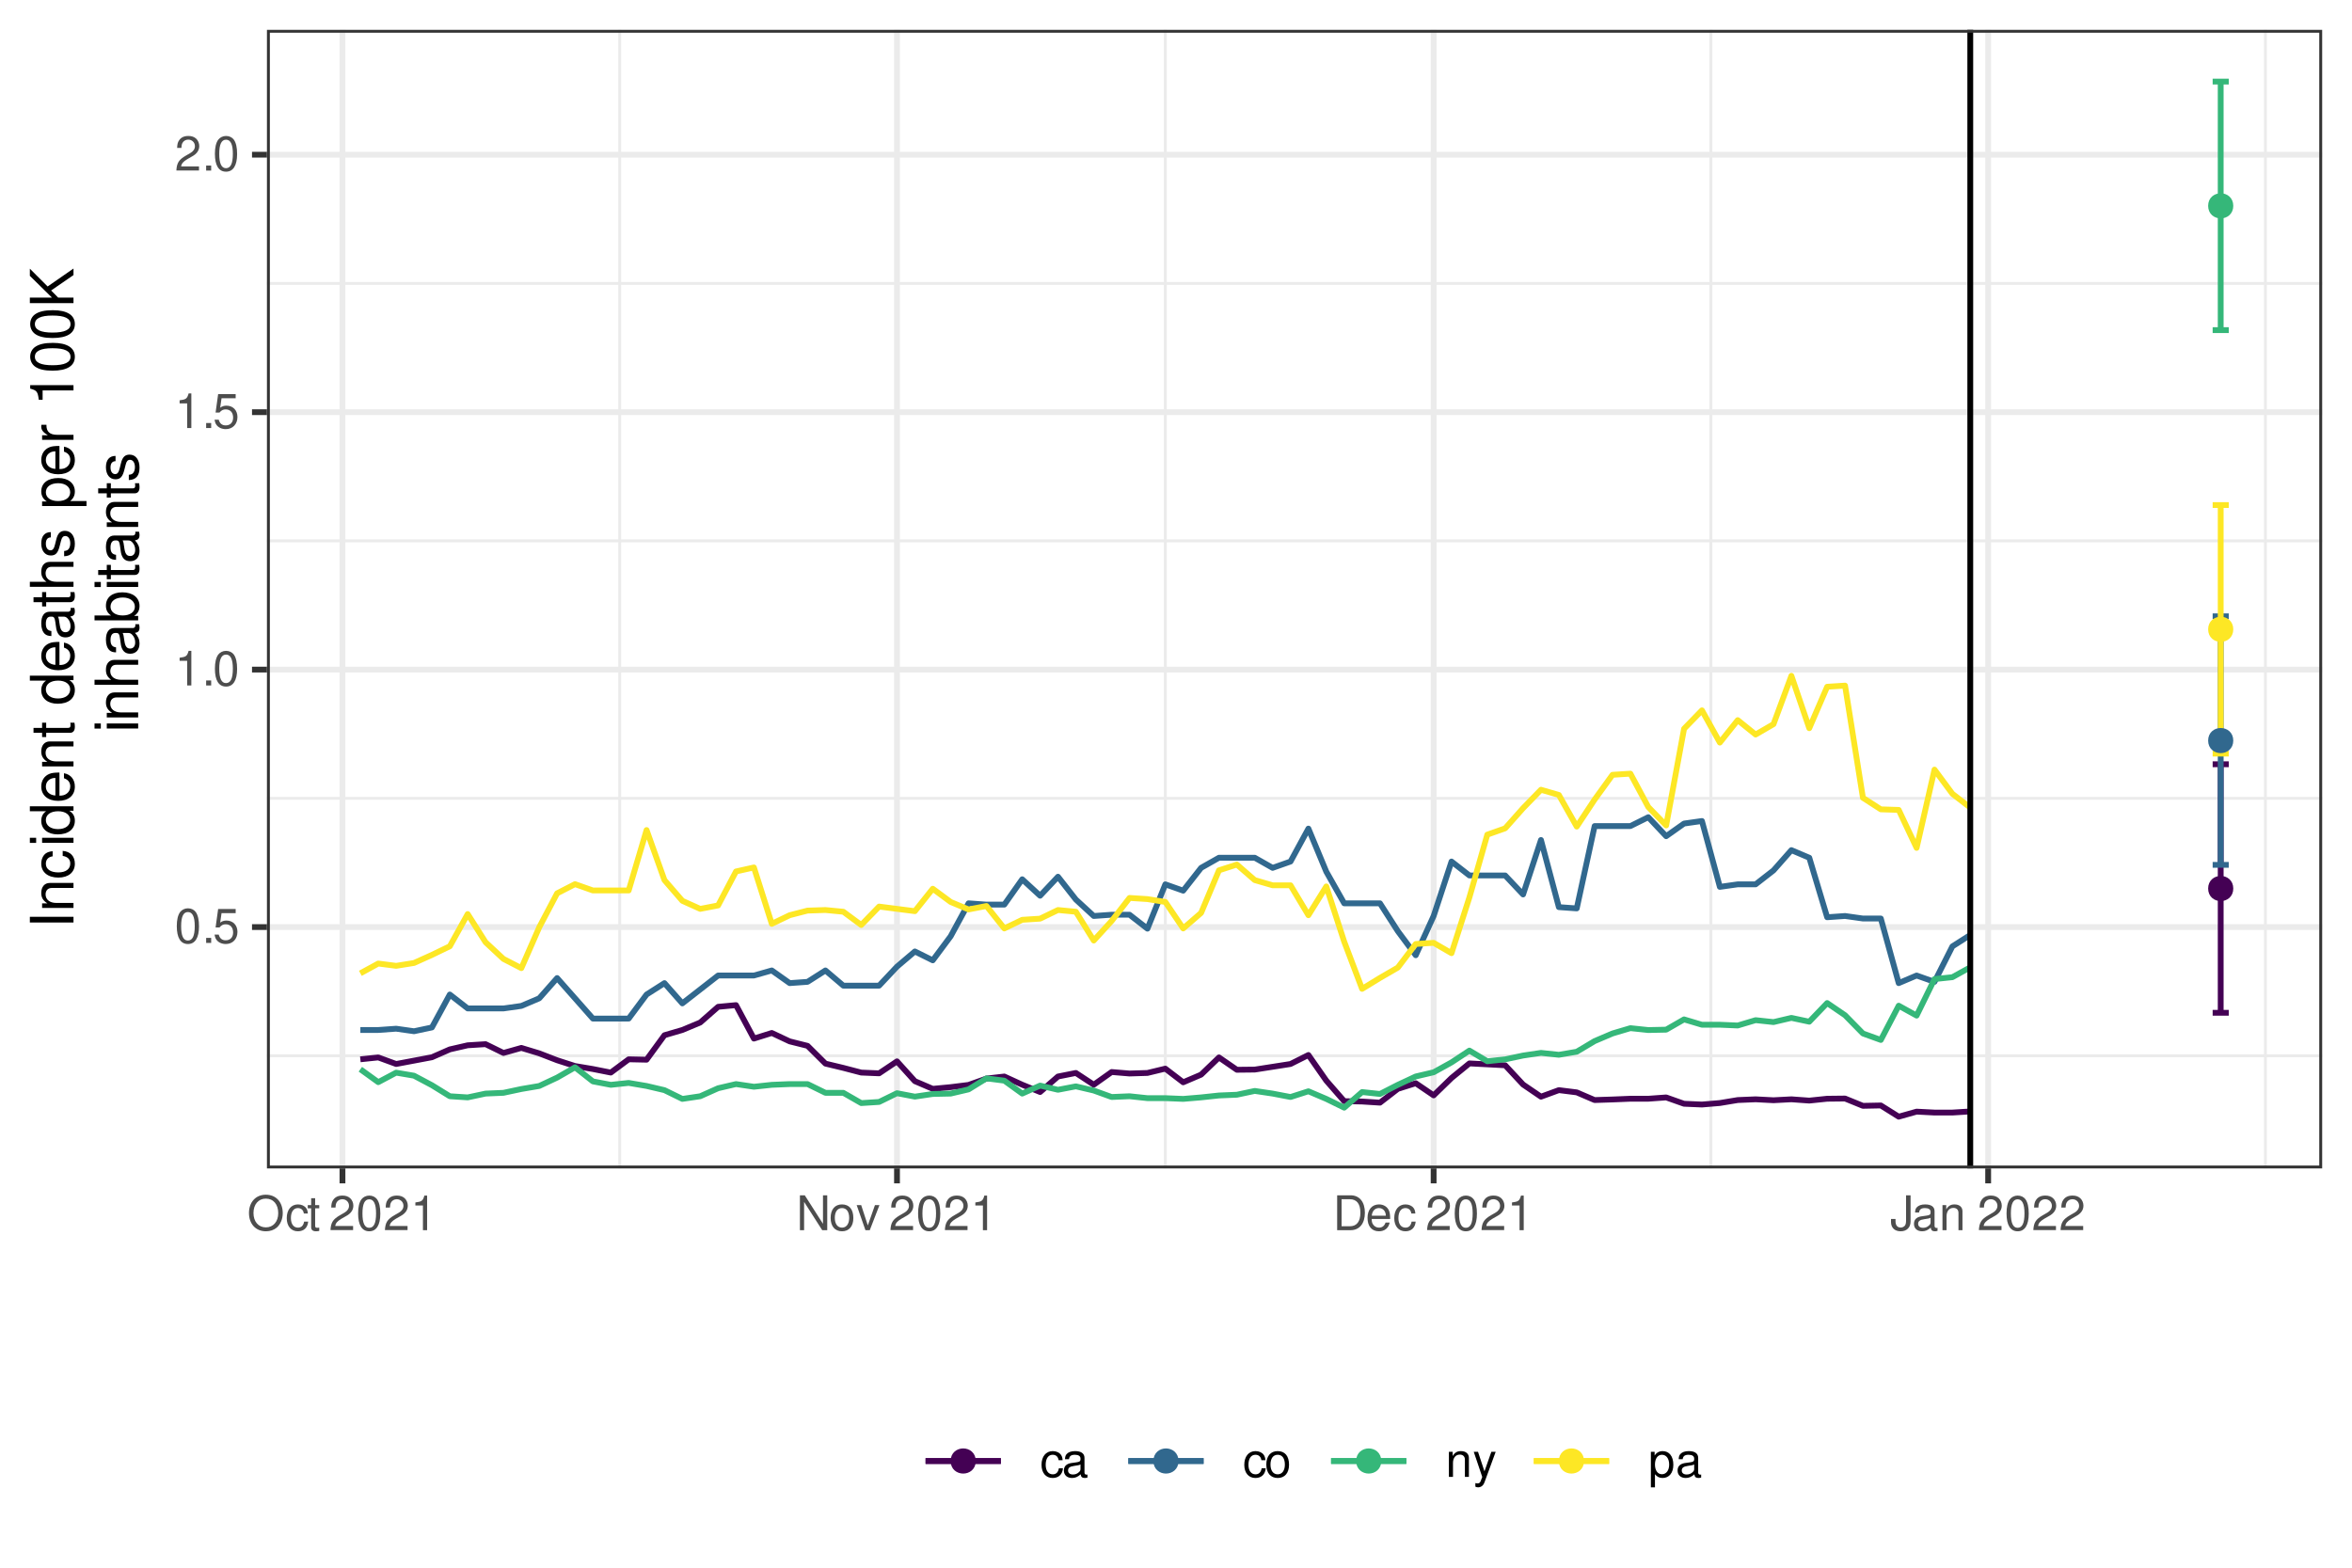 <?xml version="1.0" encoding="UTF-8"?>
<svg xmlns="http://www.w3.org/2000/svg" xmlns:xlink="http://www.w3.org/1999/xlink" width="432" height="288" viewBox="0 0 432 288">
<defs>
<g>
<g id="glyph-0-0">
</g>
<g id="glyph-0-1">
<path d="M 2.422 -6.359 C 1.844 -6.359 1.312 -6.094 0.984 -5.672 C 0.578 -5.109 0.375 -4.25 0.375 -3.078 C 0.375 -0.938 1.078 0.203 2.422 0.203 C 3.734 0.203 4.453 -0.938 4.453 -3.031 C 4.453 -4.25 4.266 -5.078 3.859 -5.672 C 3.531 -6.109 3.016 -6.359 2.422 -6.359 Z M 2.422 -5.672 C 3.25 -5.672 3.672 -4.828 3.672 -3.094 C 3.672 -1.281 3.266 -0.438 2.406 -0.438 C 1.578 -0.438 1.172 -1.312 1.172 -3.062 C 1.172 -4.828 1.578 -5.672 2.422 -5.672 Z M 2.422 -5.672 "/>
</g>
<g id="glyph-0-2">
<path d="M 1.688 -0.922 L 0.766 -0.922 L 0.766 0 L 1.688 0 Z M 1.688 -0.922 "/>
</g>
<g id="glyph-0-3">
<path d="M 4.188 -6.234 L 0.969 -6.234 L 0.5 -2.844 L 1.219 -2.844 C 1.578 -3.266 1.875 -3.422 2.359 -3.422 C 3.203 -3.422 3.719 -2.844 3.719 -1.922 C 3.719 -1.031 3.203 -0.484 2.359 -0.484 C 1.688 -0.484 1.266 -0.828 1.078 -1.531 L 0.312 -1.531 C 0.406 -1.016 0.5 -0.781 0.688 -0.547 C 1.031 -0.078 1.672 0.203 2.375 0.203 C 3.641 0.203 4.516 -0.719 4.516 -2.031 C 4.516 -3.266 3.688 -4.109 2.5 -4.109 C 2.062 -4.109 1.703 -4 1.344 -3.734 L 1.594 -5.469 L 4.188 -5.469 Z M 4.188 -6.234 "/>
</g>
<g id="glyph-0-4">
<path d="M 2.281 -4.531 L 2.281 0 L 3.047 0 L 3.047 -6.359 L 2.547 -6.359 C 2.266 -5.391 2.094 -5.25 0.891 -5.094 L 0.891 -4.531 Z M 2.281 -4.531 "/>
</g>
<g id="glyph-0-5">
<path d="M 4.453 -0.766 L 1.172 -0.766 C 1.25 -1.297 1.531 -1.625 2.297 -2.094 L 3.172 -2.594 C 4.047 -3.062 4.5 -3.719 4.5 -4.5 C 4.5 -5.031 4.281 -5.531 3.922 -5.875 C 3.547 -6.203 3.094 -6.359 2.5 -6.359 C 1.703 -6.359 1.125 -6.078 0.781 -5.531 C 0.547 -5.203 0.453 -4.797 0.438 -4.156 L 1.219 -4.156 C 1.234 -4.594 1.297 -4.844 1.406 -5.062 C 1.594 -5.438 2 -5.688 2.469 -5.688 C 3.172 -5.688 3.703 -5.172 3.703 -4.484 C 3.703 -3.969 3.406 -3.531 2.859 -3.219 L 2.047 -2.75 C 0.75 -2 0.375 -1.406 0.297 -0.016 L 4.453 -0.016 Z M 4.453 -0.766 "/>
</g>
<g id="glyph-0-6">
<path d="M 3.422 -6.516 C 1.578 -6.516 0.328 -5.156 0.328 -3.156 C 0.328 -1.141 1.578 0.203 3.438 0.203 C 4.219 0.203 4.906 -0.031 5.422 -0.469 C 6.109 -1.062 6.531 -2.062 6.531 -3.109 C 6.531 -5.172 5.297 -6.516 3.422 -6.516 Z M 3.422 -5.797 C 4.812 -5.797 5.703 -4.75 5.703 -3.125 C 5.703 -1.578 4.781 -0.516 3.438 -0.516 C 2.062 -0.516 1.156 -1.578 1.156 -3.156 C 1.156 -4.734 2.062 -5.797 3.422 -5.797 Z M 3.422 -5.797 "/>
</g>
<g id="glyph-0-7">
<path d="M 4.141 -3.062 C 4.109 -3.516 4.016 -3.797 3.828 -4.062 C 3.516 -4.484 2.969 -4.734 2.328 -4.734 C 1.078 -4.734 0.266 -3.75 0.266 -2.219 C 0.266 -0.734 1.062 0.203 2.312 0.203 C 3.406 0.203 4.109 -0.453 4.203 -1.578 L 3.453 -1.578 C 3.328 -0.844 2.953 -0.469 2.328 -0.469 C 1.516 -0.469 1.031 -1.141 1.031 -2.219 C 1.031 -3.375 1.516 -4.062 2.312 -4.062 C 2.922 -4.062 3.312 -3.703 3.406 -3.062 Z M 4.141 -3.062 "/>
</g>
<g id="glyph-0-8">
<path d="M 2.234 -4.609 L 1.484 -4.609 L 1.484 -5.875 L 0.75 -5.875 L 0.75 -4.609 L 0.125 -4.609 L 0.125 -4.016 L 0.75 -4.016 L 0.75 -0.531 C 0.75 -0.047 1.062 0.203 1.641 0.203 C 1.828 0.203 1.984 0.188 2.234 0.141 L 2.234 -0.469 C 2.125 -0.453 2.031 -0.438 1.875 -0.438 C 1.562 -0.438 1.484 -0.531 1.484 -0.859 L 1.484 -4.016 L 2.234 -4.016 Z M 2.234 -4.609 "/>
</g>
<g id="glyph-0-9">
</g>
<g id="glyph-0-10">
<path d="M 5.688 -6.406 L 4.906 -6.406 L 4.906 -1.172 L 1.562 -6.406 L 0.672 -6.406 L 0.672 0 L 1.438 0 L 1.438 -5.203 L 4.766 0 L 5.688 0 Z M 5.688 -6.406 "/>
</g>
<g id="glyph-0-11">
<path d="M 2.391 -4.734 C 1.094 -4.734 0.312 -3.812 0.312 -2.266 C 0.312 -0.719 1.094 0.203 2.406 0.203 C 3.703 0.203 4.484 -0.719 4.484 -2.234 C 4.484 -3.828 3.734 -4.734 2.391 -4.734 Z M 2.406 -4.062 C 3.234 -4.062 3.719 -3.391 3.719 -2.25 C 3.719 -1.156 3.203 -0.469 2.406 -0.469 C 1.578 -0.469 1.078 -1.156 1.078 -2.266 C 1.078 -3.391 1.578 -4.062 2.406 -4.062 Z M 2.406 -4.062 "/>
</g>
<g id="glyph-0-12">
<path d="M 2.5 0 L 4.281 -4.609 L 3.453 -4.609 L 2.141 -0.875 L 0.922 -4.609 L 0.094 -4.609 L 1.703 0 Z M 2.5 0 "/>
</g>
<g id="glyph-0-13">
<path d="M 0.781 0 L 3.25 0 C 4.875 0 5.875 -1.219 5.875 -3.203 C 5.875 -5.203 4.875 -6.406 3.25 -6.406 L 0.781 -6.406 Z M 1.594 -0.719 L 1.594 -5.688 L 3.109 -5.688 C 4.375 -5.688 5.047 -4.844 5.047 -3.203 C 5.047 -1.578 4.375 -0.719 3.109 -0.719 Z M 1.594 -0.719 "/>
</g>
<g id="glyph-0-14">
<path d="M 4.516 -2.062 C 4.516 -2.766 4.453 -3.188 4.328 -3.531 C 4.031 -4.281 3.328 -4.734 2.469 -4.734 C 1.172 -4.734 0.359 -3.766 0.359 -2.25 C 0.359 -0.719 1.141 0.203 2.453 0.203 C 3.5 0.203 4.234 -0.391 4.422 -1.406 L 3.672 -1.406 C 3.469 -0.797 3.062 -0.469 2.469 -0.469 C 2 -0.469 1.609 -0.688 1.359 -1.078 C 1.188 -1.344 1.125 -1.594 1.125 -2.062 Z M 1.141 -2.656 C 1.203 -3.516 1.719 -4.062 2.453 -4.062 C 3.203 -4.062 3.719 -3.484 3.719 -2.656 Z M 1.141 -2.656 "/>
</g>
<g id="glyph-0-15">
<path d="M 2.922 -6.406 L 2.922 -1.906 C 2.922 -1.391 2.875 -1.094 2.734 -0.875 C 2.562 -0.641 2.266 -0.484 1.938 -0.484 C 1.328 -0.484 0.984 -0.891 0.984 -1.641 L 0.984 -2.062 L 0.156 -2.062 L 0.156 -1.5 C 0.156 -0.453 0.828 0.203 1.938 0.203 C 3.047 0.203 3.75 -0.5 3.75 -1.594 L 3.75 -6.406 Z M 2.922 -6.406 "/>
</g>
<g id="glyph-0-16">
<path d="M 4.703 -0.438 C 4.625 -0.406 4.594 -0.406 4.547 -0.406 C 4.297 -0.406 4.156 -0.547 4.156 -0.781 L 4.156 -3.484 C 4.156 -4.297 3.547 -4.734 2.422 -4.734 C 1.734 -4.734 1.203 -4.547 0.891 -4.203 C 0.672 -3.969 0.594 -3.703 0.578 -3.25 L 1.312 -3.25 C 1.375 -3.812 1.703 -4.062 2.391 -4.062 C 3.062 -4.062 3.422 -3.812 3.422 -3.375 L 3.422 -3.188 C 3.406 -2.875 3.25 -2.75 2.656 -2.672 C 1.625 -2.547 1.453 -2.5 1.172 -2.391 C 0.641 -2.156 0.375 -1.766 0.375 -1.156 C 0.375 -0.328 0.953 0.203 1.875 0.203 C 2.469 0.203 2.922 0 3.453 -0.469 C 3.5 0 3.734 0.203 4.203 0.203 C 4.359 0.203 4.453 0.188 4.703 0.125 Z M 3.422 -1.453 C 3.422 -1.203 3.359 -1.062 3.125 -0.859 C 2.828 -0.578 2.469 -0.438 2.047 -0.438 C 1.469 -0.438 1.141 -0.719 1.141 -1.172 C 1.141 -1.656 1.453 -1.906 2.25 -2.016 C 3.031 -2.125 3.172 -2.156 3.422 -2.281 Z M 3.422 -1.453 "/>
</g>
<g id="glyph-0-17">
<path d="M 0.609 -4.609 L 0.609 0 L 1.359 0 L 1.359 -2.547 C 1.359 -3.484 1.844 -4.094 2.609 -4.094 C 3.188 -4.094 3.547 -3.75 3.547 -3.188 L 3.547 0 L 4.281 0 L 4.281 -3.484 C 4.281 -4.25 3.719 -4.734 2.828 -4.734 C 2.141 -4.734 1.703 -4.484 1.297 -3.828 L 1.297 -4.609 Z M 0.609 -4.609 "/>
</g>
<g id="glyph-0-18">
<path d="M 3.406 -4.609 L 2.141 -1.016 L 0.953 -4.609 L 0.172 -4.609 L 1.734 0.016 L 1.453 0.75 C 1.328 1.078 1.172 1.203 0.859 1.203 C 0.734 1.203 0.641 1.172 0.469 1.141 L 0.469 1.797 C 0.625 1.875 0.781 1.922 0.969 1.922 C 1.203 1.922 1.453 1.844 1.656 1.703 C 1.875 1.531 2.016 1.344 2.156 0.969 L 4.203 -4.609 Z M 3.406 -4.609 "/>
</g>
<g id="glyph-0-19">
<path d="M 0.469 1.922 L 1.219 1.922 L 1.219 -0.484 C 1.594 -0.016 2.031 0.203 2.625 0.203 C 3.828 0.203 4.594 -0.75 4.594 -2.219 C 4.594 -3.781 3.844 -4.734 2.625 -4.734 C 2 -4.734 1.5 -4.453 1.156 -3.922 L 1.156 -4.609 L 0.469 -4.609 Z M 2.5 -4.062 C 3.312 -4.062 3.828 -3.344 3.828 -2.25 C 3.828 -1.203 3.297 -0.484 2.5 -0.484 C 1.719 -0.484 1.219 -1.188 1.219 -2.266 C 1.219 -3.359 1.719 -4.062 2.5 -4.062 Z M 2.5 -4.062 "/>
</g>
<g id="glyph-1-0">
</g>
<g id="glyph-1-1">
<path d="M -8.016 -2.141 L -8.016 -1.094 L 0 -1.094 L 0 -2.141 Z M -8.016 -2.141 "/>
</g>
<g id="glyph-1-2">
<path d="M -5.766 -0.766 L 0 -0.766 L 0 -1.688 L -3.172 -1.688 C -4.359 -1.688 -5.125 -2.312 -5.125 -3.25 C -5.125 -3.984 -4.688 -4.438 -4 -4.438 L 0 -4.438 L 0 -5.359 L -4.359 -5.359 C -5.312 -5.359 -5.922 -4.641 -5.922 -3.531 C -5.922 -2.672 -5.594 -2.125 -4.797 -1.609 L -5.766 -1.609 Z M -5.766 -0.766 "/>
</g>
<g id="glyph-1-3">
<path d="M -3.828 -5.188 C -4.391 -5.141 -4.75 -5.016 -5.078 -4.797 C -5.609 -4.406 -5.922 -3.703 -5.922 -2.906 C -5.922 -1.344 -4.703 -0.344 -2.781 -0.344 C -0.922 -0.344 0.25 -1.328 0.25 -2.891 C 0.25 -4.266 -0.578 -5.141 -1.984 -5.25 L -1.984 -4.328 C -1.062 -4.172 -0.594 -3.703 -0.594 -2.922 C -0.594 -1.906 -1.422 -1.297 -2.781 -1.297 C -4.219 -1.297 -5.078 -1.891 -5.078 -2.891 C -5.078 -3.656 -4.625 -4.141 -3.828 -4.25 Z M -3.828 -5.188 "/>
</g>
<g id="glyph-1-4">
<path d="M -5.766 -1.656 L -5.766 -0.734 L 0 -0.734 L 0 -1.656 Z M -8.016 -1.656 L -8.016 -0.719 L -6.859 -0.719 L -6.859 -1.656 Z M -8.016 -1.656 "/>
</g>
<g id="glyph-1-5">
<path d="M -8.016 -5.438 L -8.016 -4.531 L -5.031 -4.531 C -5.625 -4.141 -5.922 -3.531 -5.922 -2.766 C -5.922 -1.266 -4.734 -0.281 -2.891 -0.281 C -0.953 -0.281 0.25 -1.234 0.25 -2.797 C 0.25 -3.594 -0.047 -4.141 -0.766 -4.625 L 0 -4.625 L 0 -5.438 Z M -5.078 -2.922 C -5.078 -3.906 -4.203 -4.531 -2.812 -4.531 C -1.484 -4.531 -0.609 -3.891 -0.609 -2.922 C -0.609 -1.906 -1.5 -1.25 -2.844 -1.25 C -4.188 -1.25 -5.078 -1.906 -5.078 -2.922 Z M -5.078 -2.922 "/>
</g>
<g id="glyph-1-6">
<path d="M -2.578 -5.641 C -3.453 -5.641 -3.984 -5.578 -4.406 -5.406 C -5.359 -5.031 -5.922 -4.156 -5.922 -3.078 C -5.922 -1.469 -4.703 -0.438 -2.812 -0.438 C -0.906 -0.438 0.25 -1.438 0.25 -3.062 C 0.25 -4.375 -0.5 -5.297 -1.75 -5.516 L -1.75 -4.594 C -0.984 -4.344 -0.594 -3.828 -0.594 -3.094 C -0.594 -2.516 -0.859 -2.016 -1.344 -1.703 C -1.672 -1.484 -2 -1.406 -2.578 -1.391 Z M -3.328 -1.422 C -4.391 -1.5 -5.078 -2.141 -5.078 -3.062 C -5.078 -4 -4.359 -4.656 -3.328 -4.656 Z M -3.328 -1.422 "/>
</g>
<g id="glyph-1-7">
<path d="M -5.766 -2.797 L -5.766 -1.844 L -7.344 -1.844 L -7.344 -0.938 L -5.766 -0.938 L -5.766 -0.156 L -5.016 -0.156 L -5.016 -0.938 L -0.656 -0.938 C -0.062 -0.938 0.25 -1.328 0.25 -2.047 C 0.25 -2.281 0.234 -2.484 0.172 -2.797 L -0.594 -2.797 C -0.562 -2.656 -0.547 -2.547 -0.547 -2.359 C -0.547 -1.953 -0.656 -1.844 -1.062 -1.844 L -5.016 -1.844 L -5.016 -2.797 Z M -5.766 -2.797 "/>
</g>
<g id="glyph-1-8">
</g>
<g id="glyph-1-9">
<path d="M -0.531 -5.891 C -0.516 -5.781 -0.516 -5.734 -0.516 -5.688 C -0.516 -5.375 -0.688 -5.188 -0.969 -5.188 L -4.359 -5.188 C -5.375 -5.188 -5.922 -4.438 -5.922 -3.031 C -5.922 -2.172 -5.688 -1.5 -5.266 -1.109 C -4.969 -0.844 -4.625 -0.734 -4.062 -0.719 L -4.062 -1.641 C -4.766 -1.719 -5.078 -2.141 -5.078 -2.984 C -5.078 -3.828 -4.781 -4.281 -4.219 -4.281 L -3.984 -4.281 C -3.594 -4.266 -3.438 -4.062 -3.344 -3.328 C -3.172 -2.031 -3.141 -1.828 -2.984 -1.469 C -2.703 -0.797 -2.203 -0.469 -1.453 -0.469 C -0.406 -0.469 0.25 -1.188 0.25 -2.359 C 0.25 -3.078 0 -3.656 -0.594 -4.312 C 0 -4.375 0.25 -4.656 0.25 -5.266 C 0.25 -5.453 0.234 -5.578 0.156 -5.891 Z M -1.812 -4.281 C -1.5 -4.281 -1.312 -4.188 -1.062 -3.922 C -0.719 -3.547 -0.547 -3.094 -0.547 -2.547 C -0.547 -1.844 -0.891 -1.422 -1.469 -1.422 C -2.078 -1.422 -2.391 -1.812 -2.531 -2.812 C -2.656 -3.781 -2.703 -3.969 -2.844 -4.281 Z M -1.812 -4.281 "/>
</g>
<g id="glyph-1-10">
<path d="M -8.016 -0.766 L 0 -0.766 L 0 -1.688 L -3.172 -1.688 C -4.359 -1.688 -5.125 -2.297 -5.125 -3.25 C -5.125 -3.547 -5.031 -3.844 -4.875 -4.062 C -4.672 -4.328 -4.406 -4.438 -4 -4.438 L 0 -4.438 L 0 -5.344 L -4.359 -5.344 C -5.328 -5.344 -5.922 -4.656 -5.922 -3.531 C -5.922 -2.719 -5.672 -2.219 -4.969 -1.688 L -8.016 -1.688 Z M -8.016 -0.766 "/>
</g>
<g id="glyph-1-11">
<path d="M -4.156 -4.812 C -5.297 -4.812 -5.922 -4.062 -5.922 -2.734 C -5.922 -1.391 -5.234 -0.516 -4.172 -0.516 C -3.266 -0.516 -2.844 -0.984 -2.516 -2.344 L -2.297 -3.203 C -2.141 -3.844 -1.906 -4.094 -1.5 -4.094 C -0.953 -4.094 -0.594 -3.547 -0.594 -2.75 C -0.594 -2.25 -0.734 -1.844 -0.984 -1.609 C -1.141 -1.469 -1.312 -1.391 -1.719 -1.344 L -1.719 -0.375 C -0.391 -0.422 0.25 -1.172 0.25 -2.672 C 0.25 -4.125 -0.469 -5.047 -1.578 -5.047 C -2.438 -5.047 -2.906 -4.562 -3.172 -3.422 L -3.391 -2.547 C -3.562 -1.797 -3.812 -1.469 -4.219 -1.469 C -4.75 -1.469 -5.078 -1.953 -5.078 -2.688 C -5.078 -3.438 -4.766 -3.828 -4.156 -3.844 Z M -4.156 -4.812 "/>
</g>
<g id="glyph-1-12">
<path d="M 2.391 -0.594 L 2.391 -1.516 L -0.609 -1.516 C -0.016 -2 0.25 -2.547 0.25 -3.281 C 0.25 -4.781 -0.953 -5.75 -2.781 -5.75 C -4.719 -5.75 -5.922 -4.812 -5.922 -3.281 C -5.922 -2.5 -5.578 -1.875 -4.891 -1.438 L -5.766 -1.438 L -5.766 -0.594 Z M -5.078 -3.125 C -5.078 -4.141 -4.188 -4.797 -2.812 -4.797 C -1.5 -4.797 -0.609 -4.125 -0.609 -3.125 C -0.609 -2.141 -1.484 -1.516 -2.844 -1.516 C -4.188 -1.516 -5.078 -2.141 -5.078 -3.125 Z M -5.078 -3.125 "/>
</g>
<g id="glyph-1-13">
<path d="M -5.766 -0.766 L 0 -0.766 L 0 -1.688 L -2.984 -1.688 C -4.375 -1.688 -5 -2.266 -4.969 -3.531 L -5.891 -3.531 C -5.922 -3.375 -5.922 -3.281 -5.922 -3.172 C -5.922 -2.578 -5.578 -2.141 -4.719 -1.609 L -5.766 -1.609 Z M -5.766 -0.766 "/>
</g>
<g id="glyph-1-14">
<path d="M -5.672 -2.844 L 0 -2.844 L 0 -3.812 L -7.953 -3.812 L -7.953 -3.172 C -6.734 -2.844 -6.562 -2.625 -6.375 -1.125 L -5.672 -1.125 Z M -5.672 -2.844 "/>
</g>
<g id="glyph-1-15">
<path d="M -7.953 -3.031 C -7.953 -2.297 -7.625 -1.641 -7.078 -1.234 C -6.375 -0.719 -5.328 -0.469 -3.844 -0.469 C -1.172 -0.469 0.25 -1.359 0.25 -3.031 C 0.25 -4.672 -1.172 -5.578 -3.781 -5.578 C -5.328 -5.578 -6.359 -5.328 -7.078 -4.812 C -7.641 -4.406 -7.953 -3.766 -7.953 -3.031 Z M -7.094 -3.031 C -7.094 -4.062 -6.031 -4.594 -3.875 -4.594 C -1.609 -4.594 -0.547 -4.078 -0.547 -3 C -0.547 -1.984 -1.656 -1.469 -3.844 -1.469 C -6.031 -1.469 -7.094 -1.984 -7.094 -3.031 Z M -7.094 -3.031 "/>
</g>
<g id="glyph-1-16">
<path d="M -2.812 -1.891 L -4.109 -3.203 L 0 -6.031 L 0 -7.234 L -4.75 -3.938 L -8.016 -7.203 L -8.016 -5.891 L -3.953 -1.891 L -8.016 -1.891 L -8.016 -0.875 L 0 -0.875 L 0 -1.891 Z M -2.812 -1.891 "/>
</g>
<g id="glyph-1-17">
<path d="M -8.016 -0.594 L 0 -0.594 L 0 -1.422 L -0.734 -1.422 C -0.062 -1.859 0.25 -2.438 0.25 -3.25 C 0.25 -4.766 -0.984 -5.75 -2.906 -5.75 C -4.781 -5.75 -5.922 -4.812 -5.922 -3.281 C -5.922 -2.5 -5.625 -1.938 -4.984 -1.5 L -8.016 -1.5 Z M -5.078 -3.109 C -5.078 -4.141 -4.188 -4.797 -2.812 -4.797 C -1.5 -4.797 -0.609 -4.109 -0.609 -3.109 C -0.609 -2.141 -1.484 -1.5 -2.844 -1.5 C -4.188 -1.5 -5.078 -2.141 -5.078 -3.109 Z M -5.078 -3.109 "/>
</g>
</g>
<clipPath id="clip-0">
<path clip-rule="nonzero" d="M 49.031 5.48 L 426.52 5.48 L 426.52 214.652 L 49.031 214.652 Z M 49.031 5.48 "/>
</clipPath>
<clipPath id="clip-1">
<path clip-rule="nonzero" d="M 49.031 193 L 426.52 193 L 426.52 195 L 49.031 195 Z M 49.031 193 "/>
</clipPath>
<clipPath id="clip-2">
<path clip-rule="nonzero" d="M 49.031 146 L 426.52 146 L 426.52 147 L 49.031 147 Z M 49.031 146 "/>
</clipPath>
<clipPath id="clip-3">
<path clip-rule="nonzero" d="M 49.031 99 L 426.52 99 L 426.52 100 L 49.031 100 Z M 49.031 99 "/>
</clipPath>
<clipPath id="clip-4">
<path clip-rule="nonzero" d="M 49.031 51 L 426.52 51 L 426.52 53 L 49.031 53 Z M 49.031 51 "/>
</clipPath>
<clipPath id="clip-5">
<path clip-rule="nonzero" d="M 113 5.48 L 115 5.48 L 115 214.652 L 113 214.652 Z M 113 5.48 "/>
</clipPath>
<clipPath id="clip-6">
<path clip-rule="nonzero" d="M 213 5.48 L 215 5.48 L 215 214.652 L 213 214.652 Z M 213 5.48 "/>
</clipPath>
<clipPath id="clip-7">
<path clip-rule="nonzero" d="M 313 5.48 L 315 5.48 L 315 214.652 L 313 214.652 Z M 313 5.48 "/>
</clipPath>
<clipPath id="clip-8">
<path clip-rule="nonzero" d="M 415 5.48 L 417 5.48 L 417 214.652 L 415 214.652 Z M 415 5.48 "/>
</clipPath>
<clipPath id="clip-9">
<path clip-rule="nonzero" d="M 49.031 169 L 426.52 169 L 426.52 171 L 49.031 171 Z M 49.031 169 "/>
</clipPath>
<clipPath id="clip-10">
<path clip-rule="nonzero" d="M 49.031 122 L 426.52 122 L 426.52 124 L 49.031 124 Z M 49.031 122 "/>
</clipPath>
<clipPath id="clip-11">
<path clip-rule="nonzero" d="M 49.031 75 L 426.52 75 L 426.52 77 L 49.031 77 Z M 49.031 75 "/>
</clipPath>
<clipPath id="clip-12">
<path clip-rule="nonzero" d="M 49.031 27 L 426.52 27 L 426.52 29 L 49.031 29 Z M 49.031 27 "/>
</clipPath>
<clipPath id="clip-13">
<path clip-rule="nonzero" d="M 62 5.48 L 64 5.48 L 64 214.652 L 62 214.652 Z M 62 5.48 "/>
</clipPath>
<clipPath id="clip-14">
<path clip-rule="nonzero" d="M 164 5.48 L 166 5.48 L 166 214.652 L 164 214.652 Z M 164 5.48 "/>
</clipPath>
<clipPath id="clip-15">
<path clip-rule="nonzero" d="M 262 5.48 L 264 5.48 L 264 214.652 L 262 214.652 Z M 262 5.48 "/>
</clipPath>
<clipPath id="clip-16">
<path clip-rule="nonzero" d="M 364 5.48 L 366 5.48 L 366 214.652 L 364 214.652 Z M 364 5.48 "/>
</clipPath>
<clipPath id="clip-17">
<path clip-rule="nonzero" d="M 361 5.48 L 363 5.48 L 363 214.652 L 361 214.652 Z M 361 5.48 "/>
</clipPath>
<clipPath id="clip-18">
<path clip-rule="nonzero" d="M 49.031 5.48 L 426.52 5.48 L 426.52 214.652 L 49.031 214.652 Z M 49.031 5.48 "/>
</clipPath>
</defs>
<rect x="-43.2" y="-28.8" width="518.4" height="345.6" fill="rgb(100%, 100%, 100%)" fill-opacity="1"/>
<path fill="none" stroke-width="1.067" stroke-linecap="round" stroke-linejoin="round" stroke="rgb(100%, 100%, 100%)" stroke-opacity="1" stroke-miterlimit="10" d="M 0 288 L 432 288 L 432 0 L 0 0 Z M 0 288 "/>
<g clip-path="url(#clip-0)">
<path fill-rule="nonzero" fill="rgb(100%, 100%, 100%)" fill-opacity="1" d="M 49.031 214.652 L 426.52 214.652 L 426.52 5.48 L 49.031 5.48 Z M 49.031 214.652 "/>
</g>
<g clip-path="url(#clip-1)">
<path fill="none" stroke-width="0.533" stroke-linecap="butt" stroke-linejoin="round" stroke="rgb(92.157%, 92.157%, 92.157%)" stroke-opacity="1" stroke-miterlimit="10" d="M 49.031 193.957 L 426.52 193.957 "/>
</g>
<g clip-path="url(#clip-2)">
<path fill="none" stroke-width="0.533" stroke-linecap="butt" stroke-linejoin="round" stroke="rgb(92.157%, 92.157%, 92.157%)" stroke-opacity="1" stroke-miterlimit="10" d="M 49.031 146.66 L 426.52 146.66 "/>
</g>
<g clip-path="url(#clip-3)">
<path fill="none" stroke-width="0.533" stroke-linecap="butt" stroke-linejoin="round" stroke="rgb(92.157%, 92.157%, 92.157%)" stroke-opacity="1" stroke-miterlimit="10" d="M 49.031 99.363 L 426.52 99.363 "/>
</g>
<g clip-path="url(#clip-4)">
<path fill="none" stroke-width="0.533" stroke-linecap="butt" stroke-linejoin="round" stroke="rgb(92.157%, 92.157%, 92.157%)" stroke-opacity="1" stroke-miterlimit="10" d="M 49.031 52.07 L 426.52 52.07 "/>
</g>
<g clip-path="url(#clip-5)">
<path fill="none" stroke-width="0.533" stroke-linecap="butt" stroke-linejoin="round" stroke="rgb(92.157%, 92.157%, 92.157%)" stroke-opacity="1" stroke-miterlimit="10" d="M 113.828 214.652 L 113.828 5.48 "/>
</g>
<g clip-path="url(#clip-6)">
<path fill="none" stroke-width="0.533" stroke-linecap="butt" stroke-linejoin="round" stroke="rgb(92.157%, 92.157%, 92.157%)" stroke-opacity="1" stroke-miterlimit="10" d="M 214.039 214.652 L 214.039 5.48 "/>
</g>
<g clip-path="url(#clip-7)">
<path fill="none" stroke-width="0.533" stroke-linecap="butt" stroke-linejoin="round" stroke="rgb(92.157%, 92.157%, 92.157%)" stroke-opacity="1" stroke-miterlimit="10" d="M 314.246 214.652 L 314.246 5.48 "/>
</g>
<g clip-path="url(#clip-8)">
<path fill="none" stroke-width="0.533" stroke-linecap="butt" stroke-linejoin="round" stroke="rgb(92.157%, 92.157%, 92.157%)" stroke-opacity="1" stroke-miterlimit="10" d="M 416.098 214.652 L 416.098 5.48 "/>
</g>
<g clip-path="url(#clip-9)">
<path fill="none" stroke-width="1.067" stroke-linecap="butt" stroke-linejoin="round" stroke="rgb(92.157%, 92.157%, 92.157%)" stroke-opacity="1" stroke-miterlimit="10" d="M 49.031 170.309 L 426.52 170.309 "/>
</g>
<g clip-path="url(#clip-10)">
<path fill="none" stroke-width="1.067" stroke-linecap="butt" stroke-linejoin="round" stroke="rgb(92.157%, 92.157%, 92.157%)" stroke-opacity="1" stroke-miterlimit="10" d="M 49.031 123.012 L 426.52 123.012 "/>
</g>
<g clip-path="url(#clip-11)">
<path fill="none" stroke-width="1.067" stroke-linecap="butt" stroke-linejoin="round" stroke="rgb(92.157%, 92.157%, 92.157%)" stroke-opacity="1" stroke-miterlimit="10" d="M 49.031 75.719 L 426.52 75.719 "/>
</g>
<g clip-path="url(#clip-12)">
<path fill="none" stroke-width="1.067" stroke-linecap="butt" stroke-linejoin="round" stroke="rgb(92.157%, 92.157%, 92.157%)" stroke-opacity="1" stroke-miterlimit="10" d="M 49.031 28.422 L 426.52 28.422 "/>
</g>
<g clip-path="url(#clip-13)">
<path fill="none" stroke-width="1.067" stroke-linecap="butt" stroke-linejoin="round" stroke="rgb(92.157%, 92.157%, 92.157%)" stroke-opacity="1" stroke-miterlimit="10" d="M 62.902 214.652 L 62.902 5.48 "/>
</g>
<g clip-path="url(#clip-14)">
<path fill="none" stroke-width="1.067" stroke-linecap="butt" stroke-linejoin="round" stroke="rgb(92.157%, 92.157%, 92.157%)" stroke-opacity="1" stroke-miterlimit="10" d="M 164.754 214.652 L 164.754 5.48 "/>
</g>
<g clip-path="url(#clip-15)">
<path fill="none" stroke-width="1.067" stroke-linecap="butt" stroke-linejoin="round" stroke="rgb(92.157%, 92.157%, 92.157%)" stroke-opacity="1" stroke-miterlimit="10" d="M 263.32 214.652 L 263.32 5.48 "/>
</g>
<g clip-path="url(#clip-16)">
<path fill="none" stroke-width="1.067" stroke-linecap="butt" stroke-linejoin="round" stroke="rgb(92.157%, 92.157%, 92.157%)" stroke-opacity="1" stroke-miterlimit="10" d="M 365.172 214.652 L 365.172 5.48 "/>
</g>
<path fill="none" stroke-width="1.067" stroke-linecap="butt" stroke-linejoin="round" stroke="rgb(26.667%, 0.392%, 32.941%)" stroke-opacity="1" stroke-miterlimit="10" d="M 66.188 194.605 L 69.477 194.262 L 72.762 195.465 L 76.047 194.848 L 79.332 194.227 L 82.617 192.785 L 85.902 192.031 L 89.188 191.824 L 92.473 193.438 L 95.758 192.512 L 99.043 193.508 L 102.328 194.777 L 105.617 195.84 L 108.902 196.391 L 112.188 197.043 L 115.473 194.605 L 118.758 194.676 L 122.043 190.18 L 125.328 189.219 L 128.613 187.844 L 131.898 184.961 L 135.184 184.652 L 138.473 190.797 L 141.758 189.766 L 145.043 191.312 L 148.328 192.133 L 151.613 195.395 L 154.898 196.184 L 158.184 197.043 L 161.469 197.18 L 164.754 194.984 L 168.039 198.621 L 171.324 200.031 L 174.613 199.719 L 177.898 199.309 L 181.184 198.141 L 184.469 197.766 L 187.754 199.273 L 191.039 200.613 L 194.324 197.766 L 197.609 197.113 L 200.895 199.273 L 204.18 196.941 L 207.465 197.215 L 210.754 197.113 L 214.039 196.32 L 217.324 198.828 L 220.609 197.422 L 223.895 194.262 L 227.18 196.527 L 230.465 196.492 L 233.75 195.98 L 237.035 195.465 L 240.32 193.816 L 243.605 198.52 L 246.895 202.293 L 250.18 202.363 L 253.465 202.57 L 256.75 200.031 L 260.035 199 L 263.32 201.23 L 266.605 198.039 L 269.891 195.359 L 276.461 195.703 L 279.75 199.238 L 283.035 201.473 L 286.32 200.27 L 289.605 200.68 L 292.891 202.09 L 296.176 201.984 L 299.461 201.848 L 302.746 201.848 L 306.031 201.609 L 309.316 202.773 L 312.602 202.914 L 315.891 202.637 L 319.176 202.09 L 322.461 201.953 L 325.746 202.125 L 329.031 201.953 L 332.316 202.191 L 335.602 201.848 L 338.887 201.812 L 342.172 203.152 L 345.457 203.086 L 348.742 205.145 L 352.031 204.219 L 355.316 204.387 L 358.602 204.387 L 361.887 204.184 "/>
<path fill="none" stroke-width="1.067" stroke-linecap="butt" stroke-linejoin="round" stroke="rgb(19.216%, 40.784%, 55.686%)" stroke-opacity="1" stroke-miterlimit="10" d="M 66.188 189.219 L 69.477 189.219 L 72.762 188.984 L 76.047 189.449 L 79.332 188.754 L 82.617 182.703 L 85.902 185.262 L 92.473 185.262 L 95.758 184.797 L 99.043 183.402 L 102.328 179.68 L 105.617 183.402 L 108.902 187.125 L 115.473 187.125 L 118.758 182.703 L 122.043 180.609 L 125.328 184.332 L 128.613 181.773 L 131.898 179.211 L 138.473 179.211 L 141.758 178.281 L 145.043 180.609 L 148.328 180.375 L 151.613 178.281 L 154.898 181.074 L 161.469 181.074 L 164.754 177.582 L 168.039 174.793 L 171.324 176.422 L 174.613 172 L 177.898 165.949 L 181.184 166.184 L 184.469 166.184 L 187.754 161.531 L 191.039 164.555 L 194.324 161.062 L 197.609 165.254 L 200.895 168.277 L 204.18 168.043 L 207.465 168.043 L 210.754 170.605 L 214.039 162.461 L 217.324 163.625 L 220.609 159.434 L 223.895 157.574 L 230.465 157.574 L 233.75 159.434 L 237.035 158.273 L 240.32 152.223 L 243.605 160.133 L 246.895 165.949 L 253.465 165.949 L 256.75 171.07 L 260.035 175.488 L 263.32 168.277 L 266.605 158.273 L 269.891 160.832 L 276.461 160.832 L 279.75 164.32 L 283.035 154.316 L 286.32 166.648 L 289.605 166.883 L 292.891 151.758 L 299.461 151.758 L 302.746 150.129 L 306.031 153.617 L 309.316 151.293 L 312.602 150.828 L 315.891 162.926 L 319.176 162.461 L 322.461 162.461 L 325.746 159.902 L 329.031 156.18 L 332.316 157.574 L 335.602 168.508 L 338.887 168.277 L 342.172 168.742 L 345.457 168.742 L 348.742 180.609 L 352.031 179.211 L 355.316 180.375 L 358.602 173.859 L 361.887 171.766 "/>
<path fill="none" stroke-width="1.067" stroke-linecap="butt" stroke-linejoin="round" stroke="rgb(20.784%, 71.765%, 47.451%)" stroke-opacity="1" stroke-miterlimit="10" d="M 66.188 196.43 L 69.477 198.805 L 72.762 197.059 L 76.047 197.617 L 79.332 199.363 L 82.617 201.391 L 85.902 201.602 L 89.188 200.902 L 92.473 200.762 L 95.758 200.062 L 99.043 199.504 L 102.328 197.965 L 105.617 196.078 L 108.902 198.664 L 112.188 199.293 L 115.473 198.945 L 118.758 199.504 L 122.043 200.273 L 125.328 201.879 L 128.613 201.391 L 131.898 199.922 L 135.184 199.156 L 138.473 199.645 L 141.758 199.293 L 145.043 199.156 L 148.328 199.156 L 151.613 200.762 L 154.898 200.762 L 158.184 202.648 L 161.469 202.438 L 164.754 200.832 L 168.039 201.461 L 171.324 200.973 L 174.613 200.902 L 177.898 200.133 L 181.184 198.105 L 184.469 198.527 L 187.754 200.902 L 191.039 199.434 L 194.324 200.203 L 197.609 199.574 L 200.895 200.344 L 204.18 201.531 L 207.465 201.391 L 210.754 201.742 L 214.039 201.742 L 217.324 201.879 L 220.609 201.602 L 223.895 201.25 L 227.18 201.113 L 230.465 200.414 L 233.75 200.902 L 237.035 201.531 L 240.32 200.48 L 243.605 201.879 L 246.895 203.488 L 250.18 200.621 L 253.465 200.973 L 256.75 199.293 L 260.035 197.758 L 263.32 196.988 L 266.605 195.172 L 269.891 193.004 L 273.176 194.961 L 276.461 194.613 L 279.75 193.914 L 283.035 193.426 L 286.32 193.773 L 289.605 193.215 L 292.891 191.258 L 296.176 189.859 L 299.461 188.883 L 302.746 189.23 L 306.031 189.16 L 309.316 187.273 L 312.602 188.254 L 315.891 188.254 L 319.176 188.395 L 322.461 187.414 L 325.746 187.766 L 329.031 186.996 L 332.316 187.695 L 335.602 184.27 L 338.887 186.508 L 342.172 189.859 L 345.457 191.047 L 348.742 184.758 L 352.031 186.574 L 355.316 179.867 L 358.602 179.52 L 361.887 177.699 "/>
<path fill="none" stroke-width="1.067" stroke-linecap="butt" stroke-linejoin="round" stroke="rgb(99.216%, 90.588%, 14.51%)" stroke-opacity="1" stroke-miterlimit="10" d="M 66.188 178.809 L 69.477 177.012 L 72.762 177.434 L 76.047 176.906 L 79.332 175.426 L 82.617 173.84 L 85.902 167.922 L 89.188 173.102 L 92.473 176.164 L 95.758 177.855 L 99.043 170.352 L 102.328 164.113 L 105.617 162.426 L 108.902 163.586 L 115.473 163.586 L 118.758 152.488 L 122.043 161.684 L 125.328 165.488 L 128.613 166.969 L 131.898 166.336 L 135.184 160.098 L 138.473 159.359 L 141.758 169.719 L 145.043 168.133 L 148.328 167.285 L 151.613 167.18 L 154.898 167.496 L 158.184 169.93 L 161.469 166.547 L 168.039 167.391 L 171.324 163.27 L 174.613 165.699 L 177.898 167.074 L 181.184 166.441 L 184.469 170.562 L 187.754 168.977 L 191.039 168.766 L 194.324 167.18 L 197.609 167.496 L 200.895 172.785 L 204.18 169.188 L 207.465 164.961 L 210.754 165.172 L 214.039 165.699 L 217.324 170.562 L 220.609 167.711 L 223.895 159.887 L 227.18 158.828 L 230.465 161.684 L 233.75 162.637 L 237.035 162.637 L 240.32 168.133 L 243.605 162.848 L 246.895 172.996 L 250.18 181.664 L 253.465 179.652 L 256.75 177.75 L 260.035 173.418 L 263.32 173.207 L 266.605 175.109 L 269.891 164.855 L 273.176 153.332 L 276.461 152.172 L 279.75 148.469 L 283.035 145.086 L 286.32 146.039 L 289.605 151.852 L 292.891 146.883 L 296.176 142.34 L 299.461 142.129 L 302.746 148.258 L 306.031 151.641 L 309.316 133.883 L 312.602 130.5 L 315.891 136.418 L 319.176 132.297 L 322.461 134.941 L 325.746 133.035 L 329.031 124.156 L 332.316 133.777 L 335.602 126.164 L 338.887 125.953 L 342.172 146.566 L 345.457 148.684 L 348.742 148.789 L 352.031 155.766 L 355.316 141.387 L 358.602 145.828 L 361.887 148.363 "/>
<path fill="none" stroke-width="1.067" stroke-linecap="butt" stroke-linejoin="round" stroke="rgb(26.667%, 0.392%, 32.941%)" stroke-opacity="1" stroke-miterlimit="10" d="M 406.406 140.398 L 409.363 140.398 "/>
<path fill="none" stroke-width="1.067" stroke-linecap="butt" stroke-linejoin="round" stroke="rgb(26.667%, 0.392%, 32.941%)" stroke-opacity="1" stroke-miterlimit="10" d="M 407.883 140.398 L 407.883 186.059 "/>
<path fill="none" stroke-width="1.067" stroke-linecap="butt" stroke-linejoin="round" stroke="rgb(26.667%, 0.392%, 32.941%)" stroke-opacity="1" stroke-miterlimit="10" d="M 406.406 186.059 L 409.363 186.059 "/>
<path fill="none" stroke-width="1.067" stroke-linecap="butt" stroke-linejoin="round" stroke="rgb(19.216%, 40.784%, 55.686%)" stroke-opacity="1" stroke-miterlimit="10" d="M 406.406 113.223 L 409.363 113.223 "/>
<path fill="none" stroke-width="1.067" stroke-linecap="butt" stroke-linejoin="round" stroke="rgb(19.216%, 40.784%, 55.686%)" stroke-opacity="1" stroke-miterlimit="10" d="M 407.883 113.223 L 407.883 158.883 "/>
<path fill="none" stroke-width="1.067" stroke-linecap="butt" stroke-linejoin="round" stroke="rgb(19.216%, 40.784%, 55.686%)" stroke-opacity="1" stroke-miterlimit="10" d="M 406.406 158.883 L 409.363 158.883 "/>
<path fill="none" stroke-width="1.067" stroke-linecap="butt" stroke-linejoin="round" stroke="rgb(20.784%, 71.765%, 47.451%)" stroke-opacity="1" stroke-miterlimit="10" d="M 406.406 14.988 L 409.363 14.988 "/>
<path fill="none" stroke-width="1.067" stroke-linecap="butt" stroke-linejoin="round" stroke="rgb(20.784%, 71.765%, 47.451%)" stroke-opacity="1" stroke-miterlimit="10" d="M 407.883 14.988 L 407.883 60.645 "/>
<path fill="none" stroke-width="1.067" stroke-linecap="butt" stroke-linejoin="round" stroke="rgb(20.784%, 71.765%, 47.451%)" stroke-opacity="1" stroke-miterlimit="10" d="M 406.406 60.645 L 409.363 60.645 "/>
<path fill="none" stroke-width="1.067" stroke-linecap="butt" stroke-linejoin="round" stroke="rgb(99.216%, 90.588%, 14.51%)" stroke-opacity="1" stroke-miterlimit="10" d="M 406.406 92.781 L 409.363 92.781 "/>
<path fill="none" stroke-width="1.067" stroke-linecap="butt" stroke-linejoin="round" stroke="rgb(99.216%, 90.588%, 14.51%)" stroke-opacity="1" stroke-miterlimit="10" d="M 407.883 92.781 L 407.883 138.441 "/>
<path fill="none" stroke-width="1.067" stroke-linecap="butt" stroke-linejoin="round" stroke="rgb(99.216%, 90.588%, 14.51%)" stroke-opacity="1" stroke-miterlimit="10" d="M 406.406 138.441 L 409.363 138.441 "/>
<path fill-rule="nonzero" fill="rgb(26.667%, 0.392%, 32.941%)" fill-opacity="1" stroke-width="0.709" stroke-linecap="round" stroke-linejoin="round" stroke="rgb(26.667%, 0.392%, 32.941%)" stroke-opacity="1" stroke-miterlimit="10" d="M 409.84 163.23 C 409.84 165.836 405.93 165.836 405.93 163.23 C 405.93 160.621 409.84 160.621 409.84 163.23 "/>
<path fill-rule="nonzero" fill="rgb(19.216%, 40.784%, 55.686%)" fill-opacity="1" stroke-width="0.709" stroke-linecap="round" stroke-linejoin="round" stroke="rgb(19.216%, 40.784%, 55.686%)" stroke-opacity="1" stroke-miterlimit="10" d="M 409.84 136.051 C 409.84 138.656 405.93 138.656 405.93 136.051 C 405.93 133.445 409.84 133.445 409.84 136.051 "/>
<path fill-rule="nonzero" fill="rgb(20.784%, 71.765%, 47.451%)" fill-opacity="1" stroke-width="0.709" stroke-linecap="round" stroke-linejoin="round" stroke="rgb(20.784%, 71.765%, 47.451%)" stroke-opacity="1" stroke-miterlimit="10" d="M 409.84 37.816 C 409.84 40.422 405.93 40.422 405.93 37.816 C 405.93 35.211 409.84 35.211 409.84 37.816 "/>
<path fill-rule="nonzero" fill="rgb(99.216%, 90.588%, 14.51%)" fill-opacity="1" stroke-width="0.709" stroke-linecap="round" stroke-linejoin="round" stroke="rgb(99.216%, 90.588%, 14.51%)" stroke-opacity="1" stroke-miterlimit="10" d="M 409.84 115.609 C 409.84 118.219 405.93 118.219 405.93 115.609 C 405.93 113.004 409.84 113.004 409.84 115.609 "/>
<g clip-path="url(#clip-17)">
<path fill="none" stroke-width="1.067" stroke-linecap="butt" stroke-linejoin="round" stroke="rgb(0%, 0%, 0%)" stroke-opacity="1" stroke-miterlimit="10" d="M 361.887 214.652 L 361.887 5.48 "/>
</g>
<g clip-path="url(#clip-18)">
<path fill="none" stroke-width="1.067" stroke-linecap="round" stroke-linejoin="round" stroke="rgb(20%, 20%, 20%)" stroke-opacity="1" stroke-miterlimit="10" d="M 49.031 214.652 L 426.52 214.652 L 426.52 5.48 L 49.031 5.48 Z M 49.031 214.652 "/>
</g>
<g fill="rgb(30.196%, 30.196%, 30.196%)" fill-opacity="1">
<use xlink:href="#glyph-0-1" x="32.098" y="173.224"/>
<use xlink:href="#glyph-0-2" x="37.098" y="173.224"/>
<use xlink:href="#glyph-0-3" x="39.098" y="173.224"/>
</g>
<g fill="rgb(30.196%, 30.196%, 30.196%)" fill-opacity="1">
<use xlink:href="#glyph-0-4" x="32.098" y="125.927"/>
<use xlink:href="#glyph-0-2" x="37.098" y="125.927"/>
<use xlink:href="#glyph-0-1" x="39.098" y="125.927"/>
</g>
<g fill="rgb(30.196%, 30.196%, 30.196%)" fill-opacity="1">
<use xlink:href="#glyph-0-4" x="32.098" y="78.634"/>
<use xlink:href="#glyph-0-2" x="37.098" y="78.634"/>
<use xlink:href="#glyph-0-3" x="39.098" y="78.634"/>
</g>
<g fill="rgb(30.196%, 30.196%, 30.196%)" fill-opacity="1">
<use xlink:href="#glyph-0-5" x="32.098" y="31.337"/>
<use xlink:href="#glyph-0-2" x="37.098" y="31.337"/>
<use xlink:href="#glyph-0-1" x="39.098" y="31.337"/>
</g>
<path fill="none" stroke-width="1.067" stroke-linecap="butt" stroke-linejoin="round" stroke="rgb(20%, 20%, 20%)" stroke-opacity="1" stroke-miterlimit="10" d="M 46.289 170.309 L 49.031 170.309 "/>
<path fill="none" stroke-width="1.067" stroke-linecap="butt" stroke-linejoin="round" stroke="rgb(20%, 20%, 20%)" stroke-opacity="1" stroke-miterlimit="10" d="M 46.289 123.012 L 49.031 123.012 "/>
<path fill="none" stroke-width="1.067" stroke-linecap="butt" stroke-linejoin="round" stroke="rgb(20%, 20%, 20%)" stroke-opacity="1" stroke-miterlimit="10" d="M 46.289 75.719 L 49.031 75.719 "/>
<path fill="none" stroke-width="1.067" stroke-linecap="butt" stroke-linejoin="round" stroke="rgb(20%, 20%, 20%)" stroke-opacity="1" stroke-miterlimit="10" d="M 46.289 28.422 L 49.031 28.422 "/>
<path fill="none" stroke-width="1.067" stroke-linecap="butt" stroke-linejoin="round" stroke="rgb(20%, 20%, 20%)" stroke-opacity="1" stroke-miterlimit="10" d="M 62.902 217.391 L 62.902 214.652 "/>
<path fill="none" stroke-width="1.067" stroke-linecap="butt" stroke-linejoin="round" stroke="rgb(20%, 20%, 20%)" stroke-opacity="1" stroke-miterlimit="10" d="M 164.754 217.391 L 164.754 214.652 "/>
<path fill="none" stroke-width="1.067" stroke-linecap="butt" stroke-linejoin="round" stroke="rgb(20%, 20%, 20%)" stroke-opacity="1" stroke-miterlimit="10" d="M 263.32 217.391 L 263.32 214.652 "/>
<path fill="none" stroke-width="1.067" stroke-linecap="butt" stroke-linejoin="round" stroke="rgb(20%, 20%, 20%)" stroke-opacity="1" stroke-miterlimit="10" d="M 365.172 217.391 L 365.172 214.652 "/>
<g fill="rgb(30.196%, 30.196%, 30.196%)" fill-opacity="1">
<use xlink:href="#glyph-0-6" x="45.402" y="225.997"/>
<use xlink:href="#glyph-0-7" x="52.402" y="225.997"/>
<use xlink:href="#glyph-0-8" x="56.402" y="225.997"/>
<use xlink:href="#glyph-0-9" x="58.402" y="225.997"/>
<use xlink:href="#glyph-0-5" x="60.402" y="225.997"/>
<use xlink:href="#glyph-0-1" x="65.402" y="225.997"/>
<use xlink:href="#glyph-0-5" x="70.402" y="225.997"/>
<use xlink:href="#glyph-0-4" x="75.402" y="225.997"/>
</g>
<g fill="rgb(30.196%, 30.196%, 30.196%)" fill-opacity="1">
<use xlink:href="#glyph-0-10" x="146.254" y="225.997"/>
<use xlink:href="#glyph-0-11" x="152.254" y="225.997"/>
<use xlink:href="#glyph-0-12" x="157.254" y="225.997"/>
<use xlink:href="#glyph-0-9" x="161.254" y="225.997"/>
<use xlink:href="#glyph-0-5" x="163.254" y="225.997"/>
<use xlink:href="#glyph-0-1" x="168.254" y="225.997"/>
<use xlink:href="#glyph-0-5" x="173.254" y="225.997"/>
<use xlink:href="#glyph-0-4" x="178.254" y="225.997"/>
</g>
<g fill="rgb(30.196%, 30.196%, 30.196%)" fill-opacity="1">
<use xlink:href="#glyph-0-13" x="244.82" y="225.997"/>
<use xlink:href="#glyph-0-14" x="250.82" y="225.997"/>
<use xlink:href="#glyph-0-7" x="255.82" y="225.997"/>
<use xlink:href="#glyph-0-9" x="259.82" y="225.997"/>
<use xlink:href="#glyph-0-5" x="261.82" y="225.997"/>
<use xlink:href="#glyph-0-1" x="266.82" y="225.997"/>
<use xlink:href="#glyph-0-5" x="271.82" y="225.997"/>
<use xlink:href="#glyph-0-4" x="276.82" y="225.997"/>
</g>
<g fill="rgb(30.196%, 30.196%, 30.196%)" fill-opacity="1">
<use xlink:href="#glyph-0-15" x="347.172" y="225.997"/>
<use xlink:href="#glyph-0-16" x="351.172" y="225.997"/>
<use xlink:href="#glyph-0-17" x="356.172" y="225.997"/>
<use xlink:href="#glyph-0-9" x="361.172" y="225.997"/>
<use xlink:href="#glyph-0-5" x="363.172" y="225.997"/>
<use xlink:href="#glyph-0-1" x="368.172" y="225.997"/>
<use xlink:href="#glyph-0-5" x="373.172" y="225.997"/>
<use xlink:href="#glyph-0-5" x="378.172" y="225.997"/>
</g>
<g fill="rgb(0%, 0%, 0%)" fill-opacity="1">
<use xlink:href="#glyph-1-1" x="13.499" y="170.566"/>
<use xlink:href="#glyph-1-2" x="13.499" y="167.566"/>
<use xlink:href="#glyph-1-3" x="13.499" y="161.566"/>
<use xlink:href="#glyph-1-4" x="13.499" y="155.566"/>
<use xlink:href="#glyph-1-5" x="13.499" y="153.566"/>
<use xlink:href="#glyph-1-6" x="13.499" y="147.566"/>
<use xlink:href="#glyph-1-2" x="13.499" y="141.566"/>
<use xlink:href="#glyph-1-7" x="13.499" y="135.566"/>
<use xlink:href="#glyph-1-8" x="13.499" y="132.566"/>
<use xlink:href="#glyph-1-5" x="13.499" y="129.566"/>
<use xlink:href="#glyph-1-6" x="13.499" y="123.566"/>
<use xlink:href="#glyph-1-9" x="13.499" y="117.566"/>
<use xlink:href="#glyph-1-7" x="13.499" y="111.566"/>
<use xlink:href="#glyph-1-10" x="13.499" y="108.566"/>
<use xlink:href="#glyph-1-11" x="13.499" y="102.566"/>
<use xlink:href="#glyph-1-8" x="13.499" y="96.566"/>
<use xlink:href="#glyph-1-12" x="13.499" y="93.566"/>
<use xlink:href="#glyph-1-6" x="13.499" y="87.566"/>
<use xlink:href="#glyph-1-13" x="13.499" y="81.566"/>
<use xlink:href="#glyph-1-8" x="13.499" y="77.566"/>
<use xlink:href="#glyph-1-14" x="13.499" y="74.566"/>
<use xlink:href="#glyph-1-15" x="13.499" y="68.566"/>
<use xlink:href="#glyph-1-15" x="13.499" y="62.566"/>
<use xlink:href="#glyph-1-16" x="13.499" y="56.566"/>
</g>
<g fill="rgb(0%, 0%, 0%)" fill-opacity="1">
<use xlink:href="#glyph-1-8" x="25.378" y="137.566"/>
<use xlink:href="#glyph-1-4" x="25.378" y="134.566"/>
<use xlink:href="#glyph-1-2" x="25.378" y="132.566"/>
<use xlink:href="#glyph-1-10" x="25.378" y="126.566"/>
<use xlink:href="#glyph-1-9" x="25.378" y="120.566"/>
<use xlink:href="#glyph-1-17" x="25.378" y="114.566"/>
<use xlink:href="#glyph-1-4" x="25.378" y="108.566"/>
<use xlink:href="#glyph-1-7" x="25.378" y="106.566"/>
<use xlink:href="#glyph-1-9" x="25.378" y="103.566"/>
<use xlink:href="#glyph-1-2" x="25.378" y="97.566"/>
<use xlink:href="#glyph-1-7" x="25.378" y="91.566"/>
<use xlink:href="#glyph-1-11" x="25.378" y="88.566"/>
</g>
<path fill-rule="nonzero" fill="rgb(100%, 100%, 100%)" fill-opacity="1" d="M 157.316 282.52 L 318.23 282.52 L 318.23 254.281 L 157.316 254.281 Z M 157.316 282.52 "/>
<path fill-rule="nonzero" fill="rgb(100%, 100%, 100%)" fill-opacity="1" d="M 168.277 277.043 L 185.559 277.043 L 185.559 259.762 L 168.277 259.762 Z M 168.277 277.043 "/>
<path fill="none" stroke-width="1.067" stroke-linecap="butt" stroke-linejoin="round" stroke="rgb(26.667%, 0.392%, 32.941%)" stroke-opacity="1" stroke-miterlimit="10" d="M 170.004 268.402 L 183.828 268.402 "/>
<path fill="none" stroke-width="1.067" stroke-linecap="butt" stroke-linejoin="round" stroke="rgb(26.667%, 0.392%, 32.941%)" stroke-opacity="1" stroke-miterlimit="10" d="M 170.004 268.402 L 183.828 268.402 "/>
<path fill-rule="nonzero" fill="rgb(26.667%, 0.392%, 32.941%)" fill-opacity="1" stroke-width="0.709" stroke-linecap="round" stroke-linejoin="round" stroke="rgb(26.667%, 0.392%, 32.941%)" stroke-opacity="1" stroke-miterlimit="10" d="M 178.871 268.402 C 178.871 271.008 174.961 271.008 174.961 268.402 C 174.961 265.793 178.871 265.793 178.871 268.402 "/>
<path fill-rule="nonzero" fill="rgb(100%, 100%, 100%)" fill-opacity="1" d="M 205.516 277.043 L 222.797 277.043 L 222.797 259.762 L 205.516 259.762 Z M 205.516 277.043 "/>
<path fill="none" stroke-width="1.067" stroke-linecap="butt" stroke-linejoin="round" stroke="rgb(19.216%, 40.784%, 55.686%)" stroke-opacity="1" stroke-miterlimit="10" d="M 207.246 268.402 L 221.066 268.402 "/>
<path fill="none" stroke-width="1.067" stroke-linecap="butt" stroke-linejoin="round" stroke="rgb(19.216%, 40.784%, 55.686%)" stroke-opacity="1" stroke-miterlimit="10" d="M 207.246 268.402 L 221.066 268.402 "/>
<path fill-rule="nonzero" fill="rgb(19.216%, 40.784%, 55.686%)" fill-opacity="1" stroke-width="0.709" stroke-linecap="round" stroke-linejoin="round" stroke="rgb(19.216%, 40.784%, 55.686%)" stroke-opacity="1" stroke-miterlimit="10" d="M 216.109 268.402 C 216.109 271.008 212.203 271.008 212.203 268.402 C 212.203 265.793 216.109 265.793 216.109 268.402 "/>
<path fill-rule="nonzero" fill="rgb(100%, 100%, 100%)" fill-opacity="1" d="M 242.754 277.043 L 260.035 277.043 L 260.035 259.762 L 242.754 259.762 Z M 242.754 277.043 "/>
<path fill="none" stroke-width="1.067" stroke-linecap="butt" stroke-linejoin="round" stroke="rgb(20.784%, 71.765%, 47.451%)" stroke-opacity="1" stroke-miterlimit="10" d="M 244.484 268.402 L 258.309 268.402 "/>
<path fill="none" stroke-width="1.067" stroke-linecap="butt" stroke-linejoin="round" stroke="rgb(20.784%, 71.765%, 47.451%)" stroke-opacity="1" stroke-miterlimit="10" d="M 244.484 268.402 L 258.309 268.402 "/>
<path fill-rule="nonzero" fill="rgb(20.784%, 71.765%, 47.451%)" fill-opacity="1" stroke-width="0.709" stroke-linecap="round" stroke-linejoin="round" stroke="rgb(20.784%, 71.765%, 47.451%)" stroke-opacity="1" stroke-miterlimit="10" d="M 253.352 268.402 C 253.352 271.008 249.441 271.008 249.441 268.402 C 249.441 265.793 253.352 265.793 253.352 268.402 "/>
<path fill-rule="nonzero" fill="rgb(100%, 100%, 100%)" fill-opacity="1" d="M 279.992 277.043 L 297.273 277.043 L 297.273 259.762 L 279.992 259.762 Z M 279.992 277.043 "/>
<path fill="none" stroke-width="1.067" stroke-linecap="butt" stroke-linejoin="round" stroke="rgb(99.216%, 90.588%, 14.51%)" stroke-opacity="1" stroke-miterlimit="10" d="M 281.723 268.402 L 295.547 268.402 "/>
<path fill="none" stroke-width="1.067" stroke-linecap="butt" stroke-linejoin="round" stroke="rgb(99.216%, 90.588%, 14.51%)" stroke-opacity="1" stroke-miterlimit="10" d="M 281.723 268.402 L 295.547 268.402 "/>
<path fill-rule="nonzero" fill="rgb(99.216%, 90.588%, 14.51%)" fill-opacity="1" stroke-width="0.709" stroke-linecap="round" stroke-linejoin="round" stroke="rgb(99.216%, 90.588%, 14.51%)" stroke-opacity="1" stroke-miterlimit="10" d="M 290.59 268.402 C 290.59 271.008 286.68 271.008 286.68 268.402 C 286.68 265.793 290.59 265.793 290.59 268.402 "/>
<g fill="rgb(0%, 0%, 0%)" fill-opacity="1">
<use xlink:href="#glyph-0-7" x="191.035" y="271.317"/>
<use xlink:href="#glyph-0-16" x="195.035" y="271.317"/>
</g>
<g fill="rgb(0%, 0%, 0%)" fill-opacity="1">
<use xlink:href="#glyph-0-7" x="228.277" y="271.317"/>
<use xlink:href="#glyph-0-11" x="232.277" y="271.317"/>
</g>
<g fill="rgb(0%, 0%, 0%)" fill-opacity="1">
<use xlink:href="#glyph-0-17" x="265.516" y="271.317"/>
<use xlink:href="#glyph-0-18" x="270.516" y="271.317"/>
</g>
<g fill="rgb(0%, 0%, 0%)" fill-opacity="1">
<use xlink:href="#glyph-0-19" x="302.754" y="271.317"/>
<use xlink:href="#glyph-0-16" x="307.754" y="271.317"/>
</g>
</svg>
